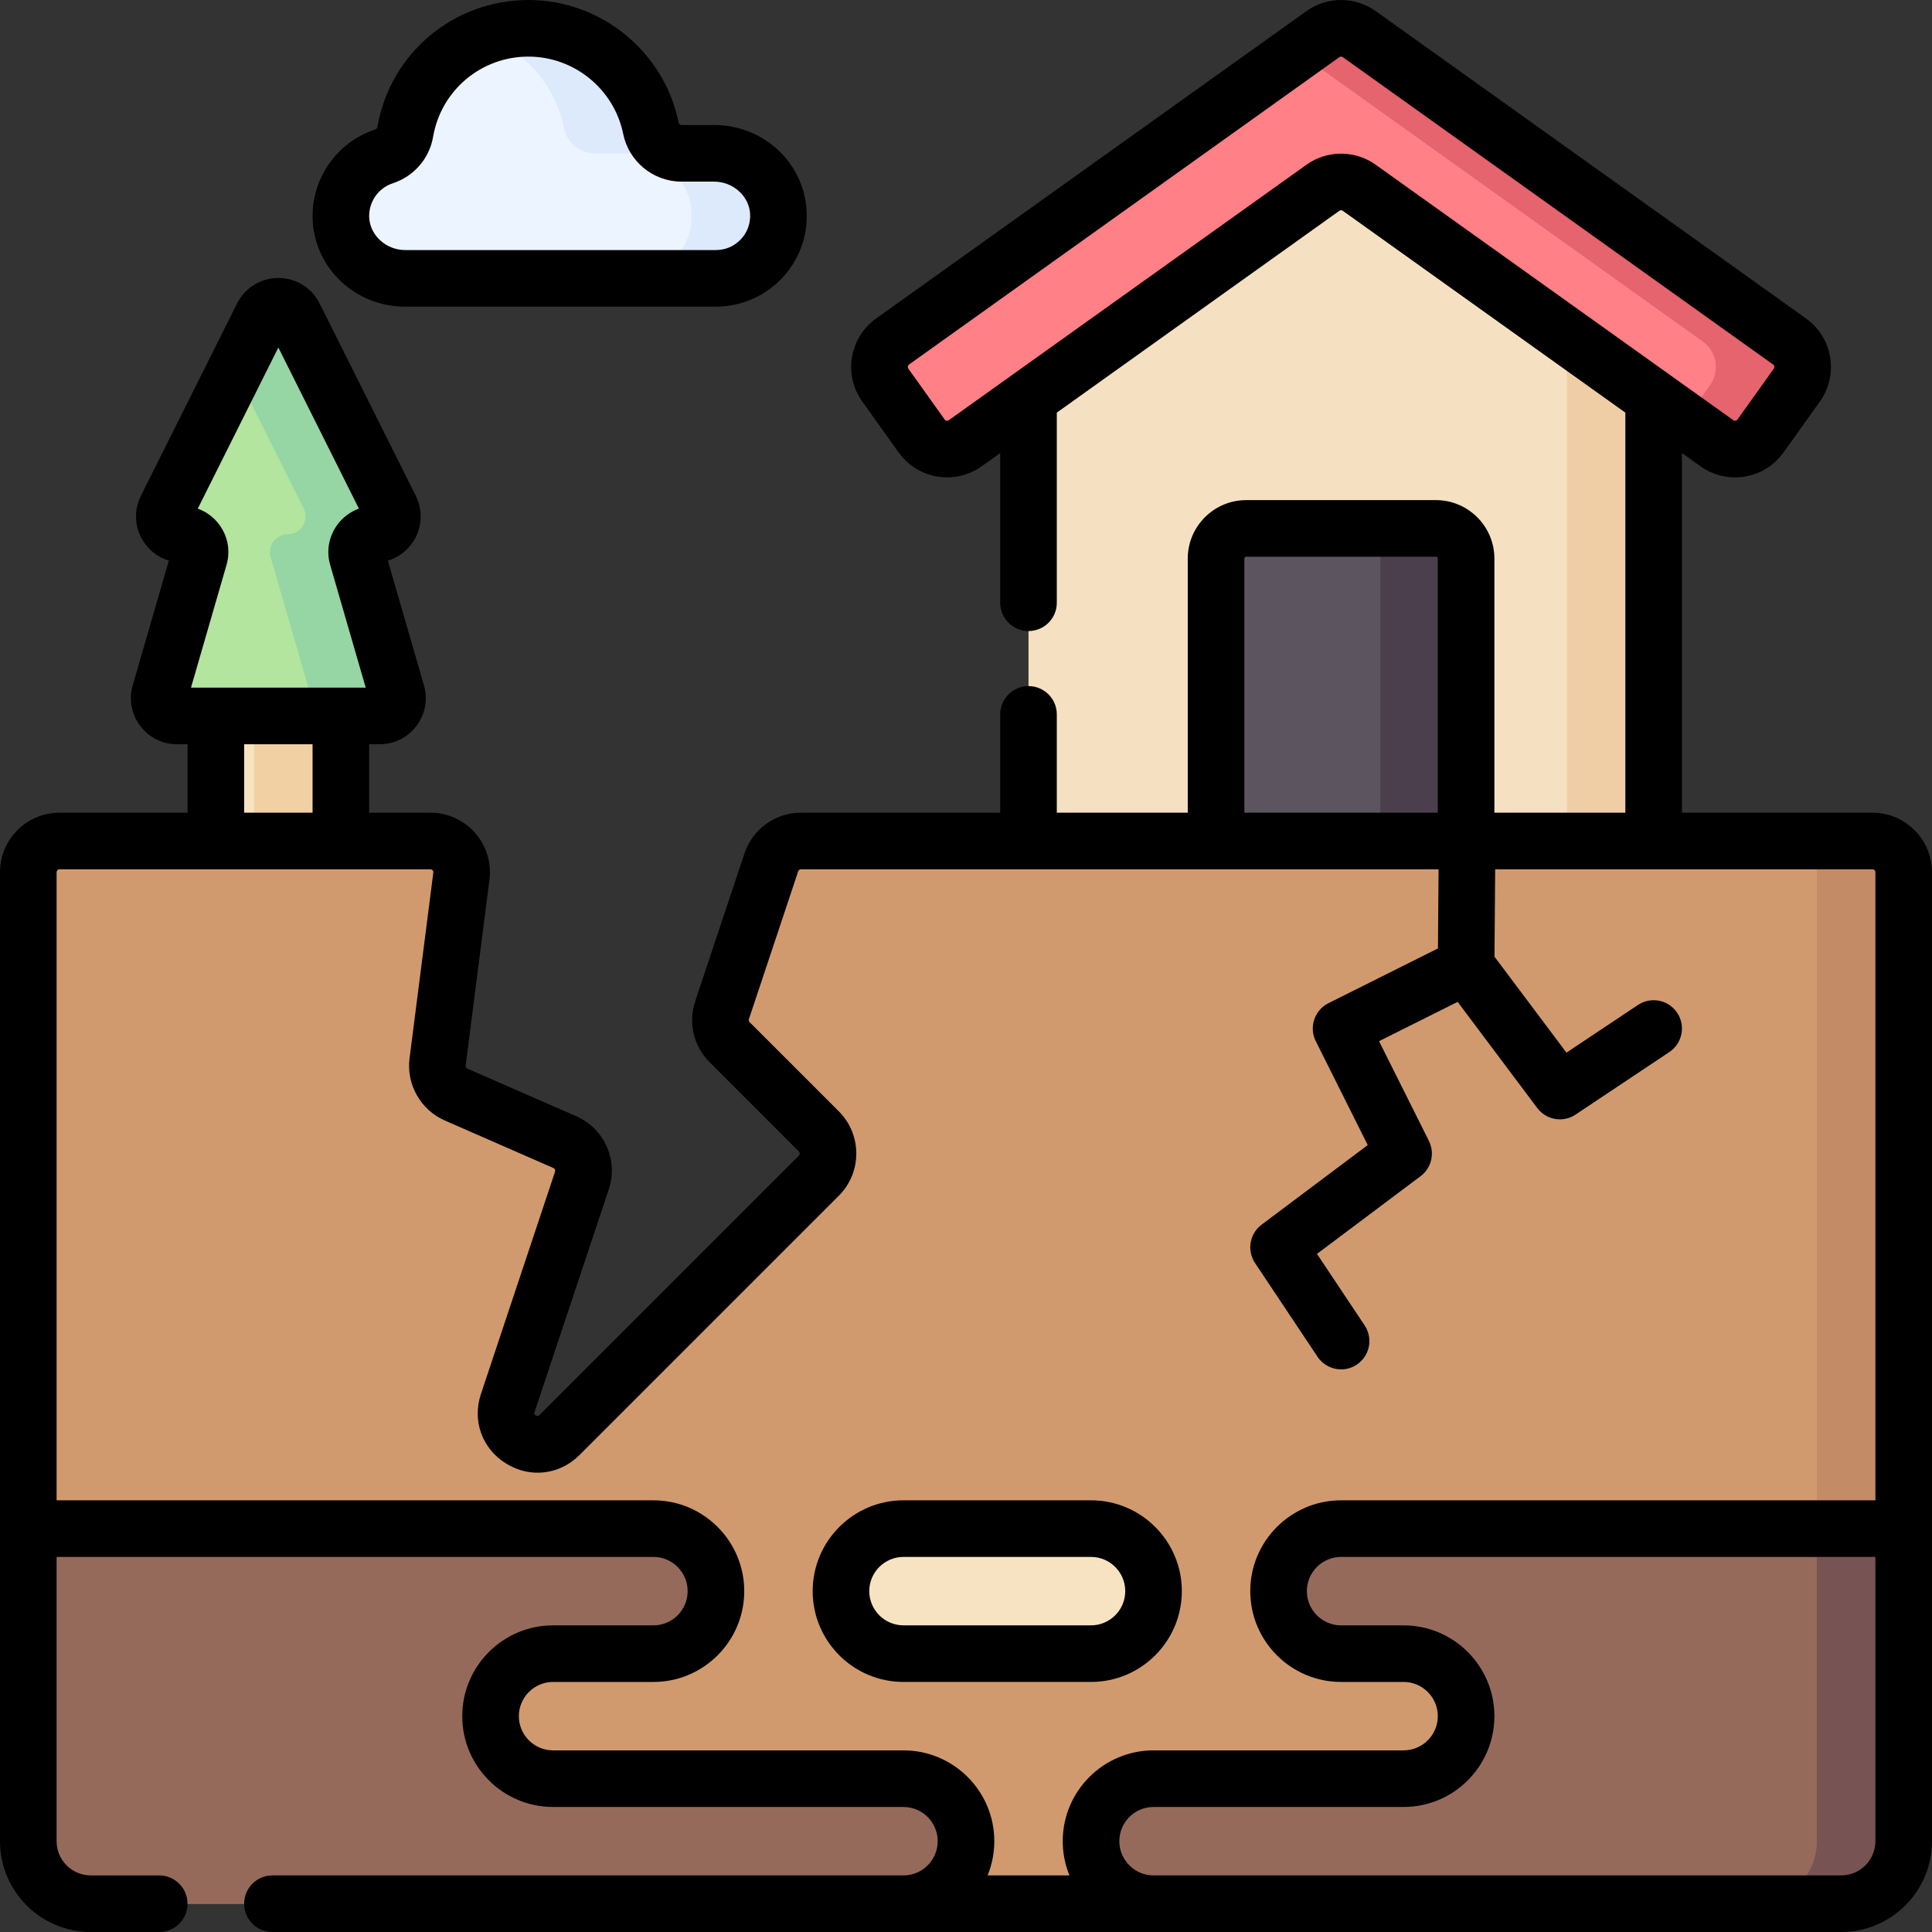 <svg id="Capa_1" enable-background="new 0 0 512 512" height="512" viewBox="0 0 512 512" width="512" xmlns="http://www.w3.org/2000/svg"><rect x="0" y="0" width="512" height="512" fill="#333333" stroke="none"/><g><g><path d="m438.233 94.254v139.846h-165.666v-139.846l82.833-65.254z" fill="#f5e1c1"/><path d="m415.233 76.135v157.965h23v-139.846z" fill="#f0cea5"/><path d="m388.533 234.1h-66.267v-86.067c0-4.418 3.582-8 8-8h50.267c4.418 0 8 3.582 8 8z" fill="#5c545f"/><g><path d="m454.997 117.462-94.782-67.702c-2.88-2.057-6.749-2.057-9.629 0l-94.782 67.702c-3.723 2.659-8.896 1.797-11.555-1.926l-9.629-13.481c-2.659-3.723-1.797-8.896 1.926-11.555l114.039-81.457c2.88-2.057 6.749-2.057 9.629 0l114.041 81.458c3.723 2.659 4.585 7.832 1.926 11.555l-9.629 13.481c-2.659 3.722-7.832 4.584-11.555 1.925z" fill="#ff8086"/></g><path d="m474.255 90.501-114.04-81.458c-2.88-2.057-6.749-2.057-9.629 0l-6.685 4.775 107.355 76.682c3.723 2.659 4.585 7.832 1.926 11.555l-6.673 9.342 8.489 6.064c3.723 2.659 8.896 1.797 11.555-1.926l9.629-13.481c2.658-3.721 1.796-8.895-1.927-11.553z" fill="#e5646e"/><path d="m380.533 140.033h-22.741c4.418 0 8 3.582 8 8v86.067h22.741v-86.067c0-4.418-3.581-8-8-8z" fill="#4b3f4e"/><g><path d="m57.2 178.5h33.133v55.6h-33.133z" fill="#f7e3c1"/><path d="m67.333 178.5h23v55.6h-23z" fill="#f1d0a4"/><path d="m103.478 134.743-25.482-50.965c-1.743-3.485-6.716-3.485-8.459 0l-25.482 50.965c-1.572 3.144.714 6.843 4.229 6.843 3.149 0 5.418 3.019 4.542 6.044l-10.443 36.059c-.876 3.024 1.393 6.044 4.542 6.044h53.683c3.148 0 5.418-3.02 4.542-6.044l-10.443-36.059c-.876-3.024 1.393-6.044 4.542-6.044 3.515.001 5.801-3.699 4.229-6.843z" fill="#b3e59f"/><path d="m103.478 134.743-25.482-50.965c-1.743-3.485-6.716-3.485-8.459 0l-25.482 50.965c-1.572 3.144.714 6.843 4.229 6.843 3.149 0 5.418 3.019 4.542 6.044l-10.443 36.059c-.876 3.024 1.393 6.044 4.542 6.044h53.683c3.148 0 5.418-3.02 4.542-6.044l-10.443-36.059c-.876-3.024 1.393-6.044 4.542-6.044 3.515.001 5.801-3.699 4.229-6.843z" fill="#b3e59f"/><path d="m105.15 183.689-10.443-36.059c-.876-3.024 1.393-6.044 4.542-6.044 3.515 0 5.801-3.699 4.229-6.843l-25.482-50.965c-1.743-3.485-6.716-3.485-8.459 0l-7.27 14.542 18.212 36.424c1.572 3.144-.714 6.843-4.229 6.843-3.148 0-5.418 3.02-4.542 6.044l10.443 36.059c.876 3.024-1.393 6.044-4.542 6.044h23c3.148-.001 5.417-3.02 4.541-6.045z" fill="#95d6a4"/></g><path d="m204.412 228.531-13.06 39.179c-.992 2.977-.217 6.258 2.001 8.477l23.656 23.656c3.235 3.235 3.235 8.48 0 11.714l-68.731 68.731c-6.181 6.181-16.48-.184-13.715-8.477l19.645-58.936c1.355-4.064-.613-8.491-4.538-10.208l-28.803-12.601c-3.369-1.474-5.363-4.993-4.896-8.641 0 0 4.186-32.7 6.301-49.229.634-4.952-3.225-9.331-8.217-9.331h-98.272c-4.575 0-8.283 3.708-8.283 8.283v256.783c0 9.15 7.417 16.567 16.567 16.567h372.75l107.683-99.395v-173.953c0-4.575-3.709-8.283-8.283-8.283h-283.947c-3.565 0-6.73 2.281-7.858 5.664z" fill="#d19a6e"/><path d="m496.217 222.867h-23c4.575 0 8.283 3.708 8.283 8.283v256.783c0 9.15-7.417 16.567-16.567 16.567h23c9.15 0 16.567-7.417 16.567-16.567v-256.783c0-4.575-3.708-8.283-8.283-8.283z" fill="#c38c66"/><path d="m239.433 405.1c-9.15 0-16.567 7.417-16.567 16.567s7.417 16.567 16.567 16.567h49.7c9.15 0 16.567-7.417 16.567-16.567s-7.417-16.567-16.567-16.567z" fill="#f7e3c1"/><path d="m256 487.933c0-9.15-7.417-16.567-16.567-16.567h-92.865c-9.149 0-16.567-7.417-16.567-16.567s7.417-16.567 16.567-16.567h26.598c9.149 0 16.567-7.417 16.567-16.567s-7.417-16.567-16.567-16.567h-165.666v82.833c0 9.15 7.417 16.567 16.567 16.567h215.367c9.149.002 16.566-7.415 16.566-16.565z" fill="#966a5b"/><path d="m504.5 487.933v-82.833h-149.1c-9.15 0-16.567 7.417-16.567 16.567s7.417 16.567 16.567 16.567h16.567c9.15 0 16.567 7.417 16.567 16.567s-7.417 16.567-16.567 16.567h-66.267c-9.15 0-16.567 7.417-16.567 16.567s7.417 16.567 16.567 16.567h182.233c9.15-.002 16.567-7.419 16.567-16.569z" fill="#966a5b"/><path d="m481.484 405.1v82.833c0 9.15-7.417 16.567-16.567 16.567h23.016c9.15 0 16.567-7.417 16.567-16.567v-82.833z" fill="#785353"/><path d="m189.267 40.633h-8.654c-3.935 0-7.325-2.77-8.107-6.626-3.07-15.124-16.441-26.507-32.471-26.507-16.386 0-29.994 11.895-32.66 27.521-.52 3.051-2.709 5.47-5.649 6.437-6.854 2.252-11.734 8.856-11.372 16.543.42 8.91 8.095 15.766 17.016 15.766h82.365c9.415 0 16.996-7.854 16.548-17.368-.42-8.91-8.096-15.766-17.016-15.766z" fill="#ecf4ff"/><path d="m189.267 40.633h-8.654c-3.935 0-7.325-2.77-8.107-6.626-3.07-15.124-16.441-26.507-32.471-26.507-4.043 0-7.916.727-11.499 2.053 10.619 3.931 18.674 13.146 20.969 24.455.783 3.856 4.173 6.626 8.107 6.626h8.654c8.921 0 16.596 6.855 17.016 15.766.448 9.513-7.133 17.367-16.548 17.367h23c9.415 0 16.996-7.854 16.548-17.367-.419-8.912-8.095-15.767-17.015-15.767z" fill="#ddeafb"/></g><g><path d="m313.2 421.667c0-13.27-10.796-24.067-24.066-24.067h-49.7c-13.27 0-24.067 10.797-24.067 24.067 0 13.271 10.797 24.066 24.067 24.066h49.7c13.27 0 24.066-10.795 24.066-24.066zm-82.834 0c0-5 4.067-9.067 9.067-9.067h49.7c4.999 0 9.066 4.067 9.066 9.067 0 4.999-4.067 9.066-9.066 9.066h-49.7c-4.999 0-9.067-4.067-9.067-9.066z"/><path d="m107.369 81.267h82.365c6.548 0 12.895-2.718 17.416-7.456 4.584-4.806 6.936-11.114 6.624-17.764-.604-12.849-11.369-22.913-24.508-22.913h-8.653c-.366 0-.685-.26-.758-.618-3.824-18.841-20.572-32.516-39.821-32.516-19.87 0-36.715 14.198-40.053 33.76-.061.36-.438.521-.597.573-10.236 3.363-17.031 13.241-16.523 24.021.607 12.848 11.371 22.913 24.508 22.913zm-3.303-32.684c5.621-1.846 9.723-6.56 10.702-12.3 2.104-12.332 12.73-21.283 25.266-21.283 12.145 0 22.71 8.621 25.121 20.499 1.485 7.321 7.986 12.635 15.458 12.635h8.653c5.028 0 9.301 3.866 9.524 8.618.118 2.514-.768 4.895-2.494 6.704-1.729 1.812-4.06 2.811-6.562 2.811h-82.365c-5.027 0-9.3-3.866-9.524-8.619-.192-4.071 2.367-7.798 6.221-9.065z"/><path d="m496.217 215.366h-50.483v-95.305l4.904 3.503c3.431 2.45 7.612 3.42 11.769 2.726 4.158-.693 7.798-2.964 10.248-6.395l9.631-13.481c5.057-7.082 3.41-16.959-3.671-22.017l-114.04-81.457c-5.488-3.92-12.861-3.92-18.35 0l-114.04 81.457c-3.431 2.45-5.701 6.09-6.395 10.249-.693 4.158.274 8.338 2.726 11.769l9.629 13.48c2.45 3.431 6.09 5.701 10.248 6.395.878.146 1.756.219 2.628.219 3.261 0 6.435-1.011 9.141-2.944l4.904-3.503v39.672c0 4.143 3.357 7.5 7.5 7.5s7.5-3.357 7.5-7.5v-50.386l74.876-53.483c.275-.197.642-.195.913-.002l74.878 53.485v106.019h-34.7v-67.333c0-8.547-6.953-15.5-15.5-15.5h-50.267c-8.547 0-15.5 6.953-15.5 15.5v67.333h-34.7v-26.047c0-4.143-3.357-7.5-7.5-7.5s-7.5 3.357-7.5 7.5v26.046h-52.796c-6.805 0-12.822 4.337-14.974 10.792l-13.06 39.18c-1.902 5.708-.441 11.898 3.812 16.152l23.656 23.655c.306.306.306.804 0 1.108l-68.732 68.73c-.224.226-.438.44-.966.113-.527-.326-.432-.612-.331-.914l19.645-58.936c2.598-7.796-1.12-16.157-8.647-19.45l-28.802-12.601c-.317-.139-.508-.475-.464-.817l6.302-49.23c.575-4.496-.811-9.025-3.807-12.428-2.995-3.403-7.314-5.355-11.85-5.355h-16.219v-18.133h2.774c3.882 0 7.444-1.779 9.776-4.882 2.331-3.103 3.049-7.02 1.97-10.748l-9.565-33.032c2.819-.844 5.261-2.69 6.863-5.284 2.245-3.632 2.444-8.079.535-11.898l-25.482-50.964c-2.085-4.17-6.276-6.76-10.938-6.76-4.661 0-8.853 2.59-10.938 6.76l-25.483 50.967c-1.908 3.819-1.707 8.267.537 11.898 1.604 2.592 4.044 4.438 6.862 5.282l-9.565 33.031c-1.079 3.729-.361 7.646 1.97 10.748 2.332 3.104 5.896 4.883 9.776 4.883h2.775v18.133h-33.917c-8.703 0-15.783 7.081-15.783 15.784v256.783c0 13.271 10.796 24.067 24.066 24.067h18.128c4.143 0 7.5-3.357 7.5-7.5s-3.357-7.5-7.5-7.5h-18.128c-4.999 0-9.066-4.067-9.066-9.066v-75.334h158.167c4.999 0 9.066 4.067 9.066 9.067 0 4.999-4.067 9.066-9.066 9.066h-26.598c-13.271 0-24.067 10.796-24.067 24.066s10.797 24.066 24.067 24.066h92.864c4.999 0 9.066 4.067 9.066 9.067 0 4.999-4.067 9.066-9.066 9.066h-167.233c-4.143 0-7.5 3.357-7.5 7.5s3.357 7.5 7.5 7.5h415.733c13.271.002 24.067-10.794 24.067-24.064v-256.784c0-8.703-7.08-15.784-15.783-15.784zm-149.991-171.709-94.782 67.702c-.352.25-.84.169-1.093-.183l-9.629-13.481c-.125-.175-.17-.372-.135-.584.035-.213.143-.384.317-.51l114.04-81.456c.136-.096.296-.145.456-.145.159 0 .318.049.455.146l114.04 81.457c.352.252.434.743.184 1.094l-9.63 13.481c-.252.351-.741.433-1.093.183l-94.783-67.703c-5.486-3.919-12.859-3.922-18.347-.001zm-16.459 104.376c0-.275.225-.5.5-.5h50.267c.275 0 .5.225.5.5v67.333h-51.267zm-271.706-9.064c-1.469-1.955-3.428-3.385-5.646-4.175l21.352-42.704 21.353 42.704c-2.219.79-4.178 2.22-5.646 4.175-2.331 3.103-3.049 7.021-1.97 10.747l9.417 32.518h-6.587-33.134-6.587l9.417-32.517c1.079-3.728.362-7.646-1.969-10.748zm6.639 58.264h18.133v18.133h-18.133zm174.734 266.633h-92.864c-5 0-9.067-4.067-9.067-9.066s4.067-9.066 9.067-9.066h26.598c13.27 0 24.066-10.796 24.066-24.066s-10.796-24.067-24.066-24.067h-158.168v-166.451c0-.433.352-.784.783-.784h98.272c.236 0 .434.09.59.266.154.176.218.382.188.613l-6.302 49.23c-.883 6.902 2.953 13.673 9.33 16.464l28.803 12.601c.373.163.558.579.429.965l-19.646 58.936c-2.362 7.088.32 14.489 6.677 18.417 6.355 3.929 14.173 3.018 19.458-2.266l68.732-68.731c6.152-6.154 6.152-16.167 0-22.321l-23.656-23.656c-.212-.211-.284-.518-.189-.801l13.059-39.181c.107-.32.405-.535.743-.535h168.963l-.164 20.98-29.023 14.512c-3.704 1.853-5.206 6.357-3.353 10.062l13.767 27.535-28.126 21.094c-3.185 2.389-3.948 6.849-1.74 10.16l16.567 24.85c1.445 2.168 3.823 3.341 6.247 3.341 1.43 0 2.875-.408 4.153-1.261 3.446-2.298 4.378-6.954 2.08-10.4l-12.632-18.947 27.458-20.593c2.947-2.211 3.798-6.173 2.202-9.354.001 0 .006-.001.006-.001l-13.212-26.425 20.826-10.413 21.095 28.126c1.469 1.958 3.719 3.001 6.006 3.001 1.432 0 2.879-.41 4.154-1.261l24.85-16.567c3.446-2.298 4.378-6.954 2.08-10.4s-6.954-4.378-10.4-2.08l-18.946 12.632-19.074-25.432.181-23.16h99.983c.432 0 .783.352.783.784v166.45h-141.602c-13.27 0-24.067 10.797-24.067 24.067 0 13.271 10.797 24.066 24.067 24.066h16.566c4.999 0 9.066 4.067 9.066 9.066s-4.067 9.066-9.066 9.066h-66.266c-13.271 0-24.066 10.797-24.066 24.067 0 3.207.635 6.266 1.779 9.066h-21.691c1.143-2.8 1.779-5.86 1.779-9.066-.001-13.269-10.797-24.066-24.067-24.066zm248.5 33.134h-182.234c-4.999 0-9.066-4.067-9.066-9.066 0-5 4.067-9.067 9.066-9.067h66.267c13.271 0 24.066-10.796 24.066-24.066s-10.796-24.066-24.066-24.066h-16.567c-5 0-9.067-4.067-9.067-9.066 0-5 4.067-9.067 9.067-9.067h141.6v75.334c0 4.997-4.067 9.064-9.066 9.064z"/></g></g></svg>